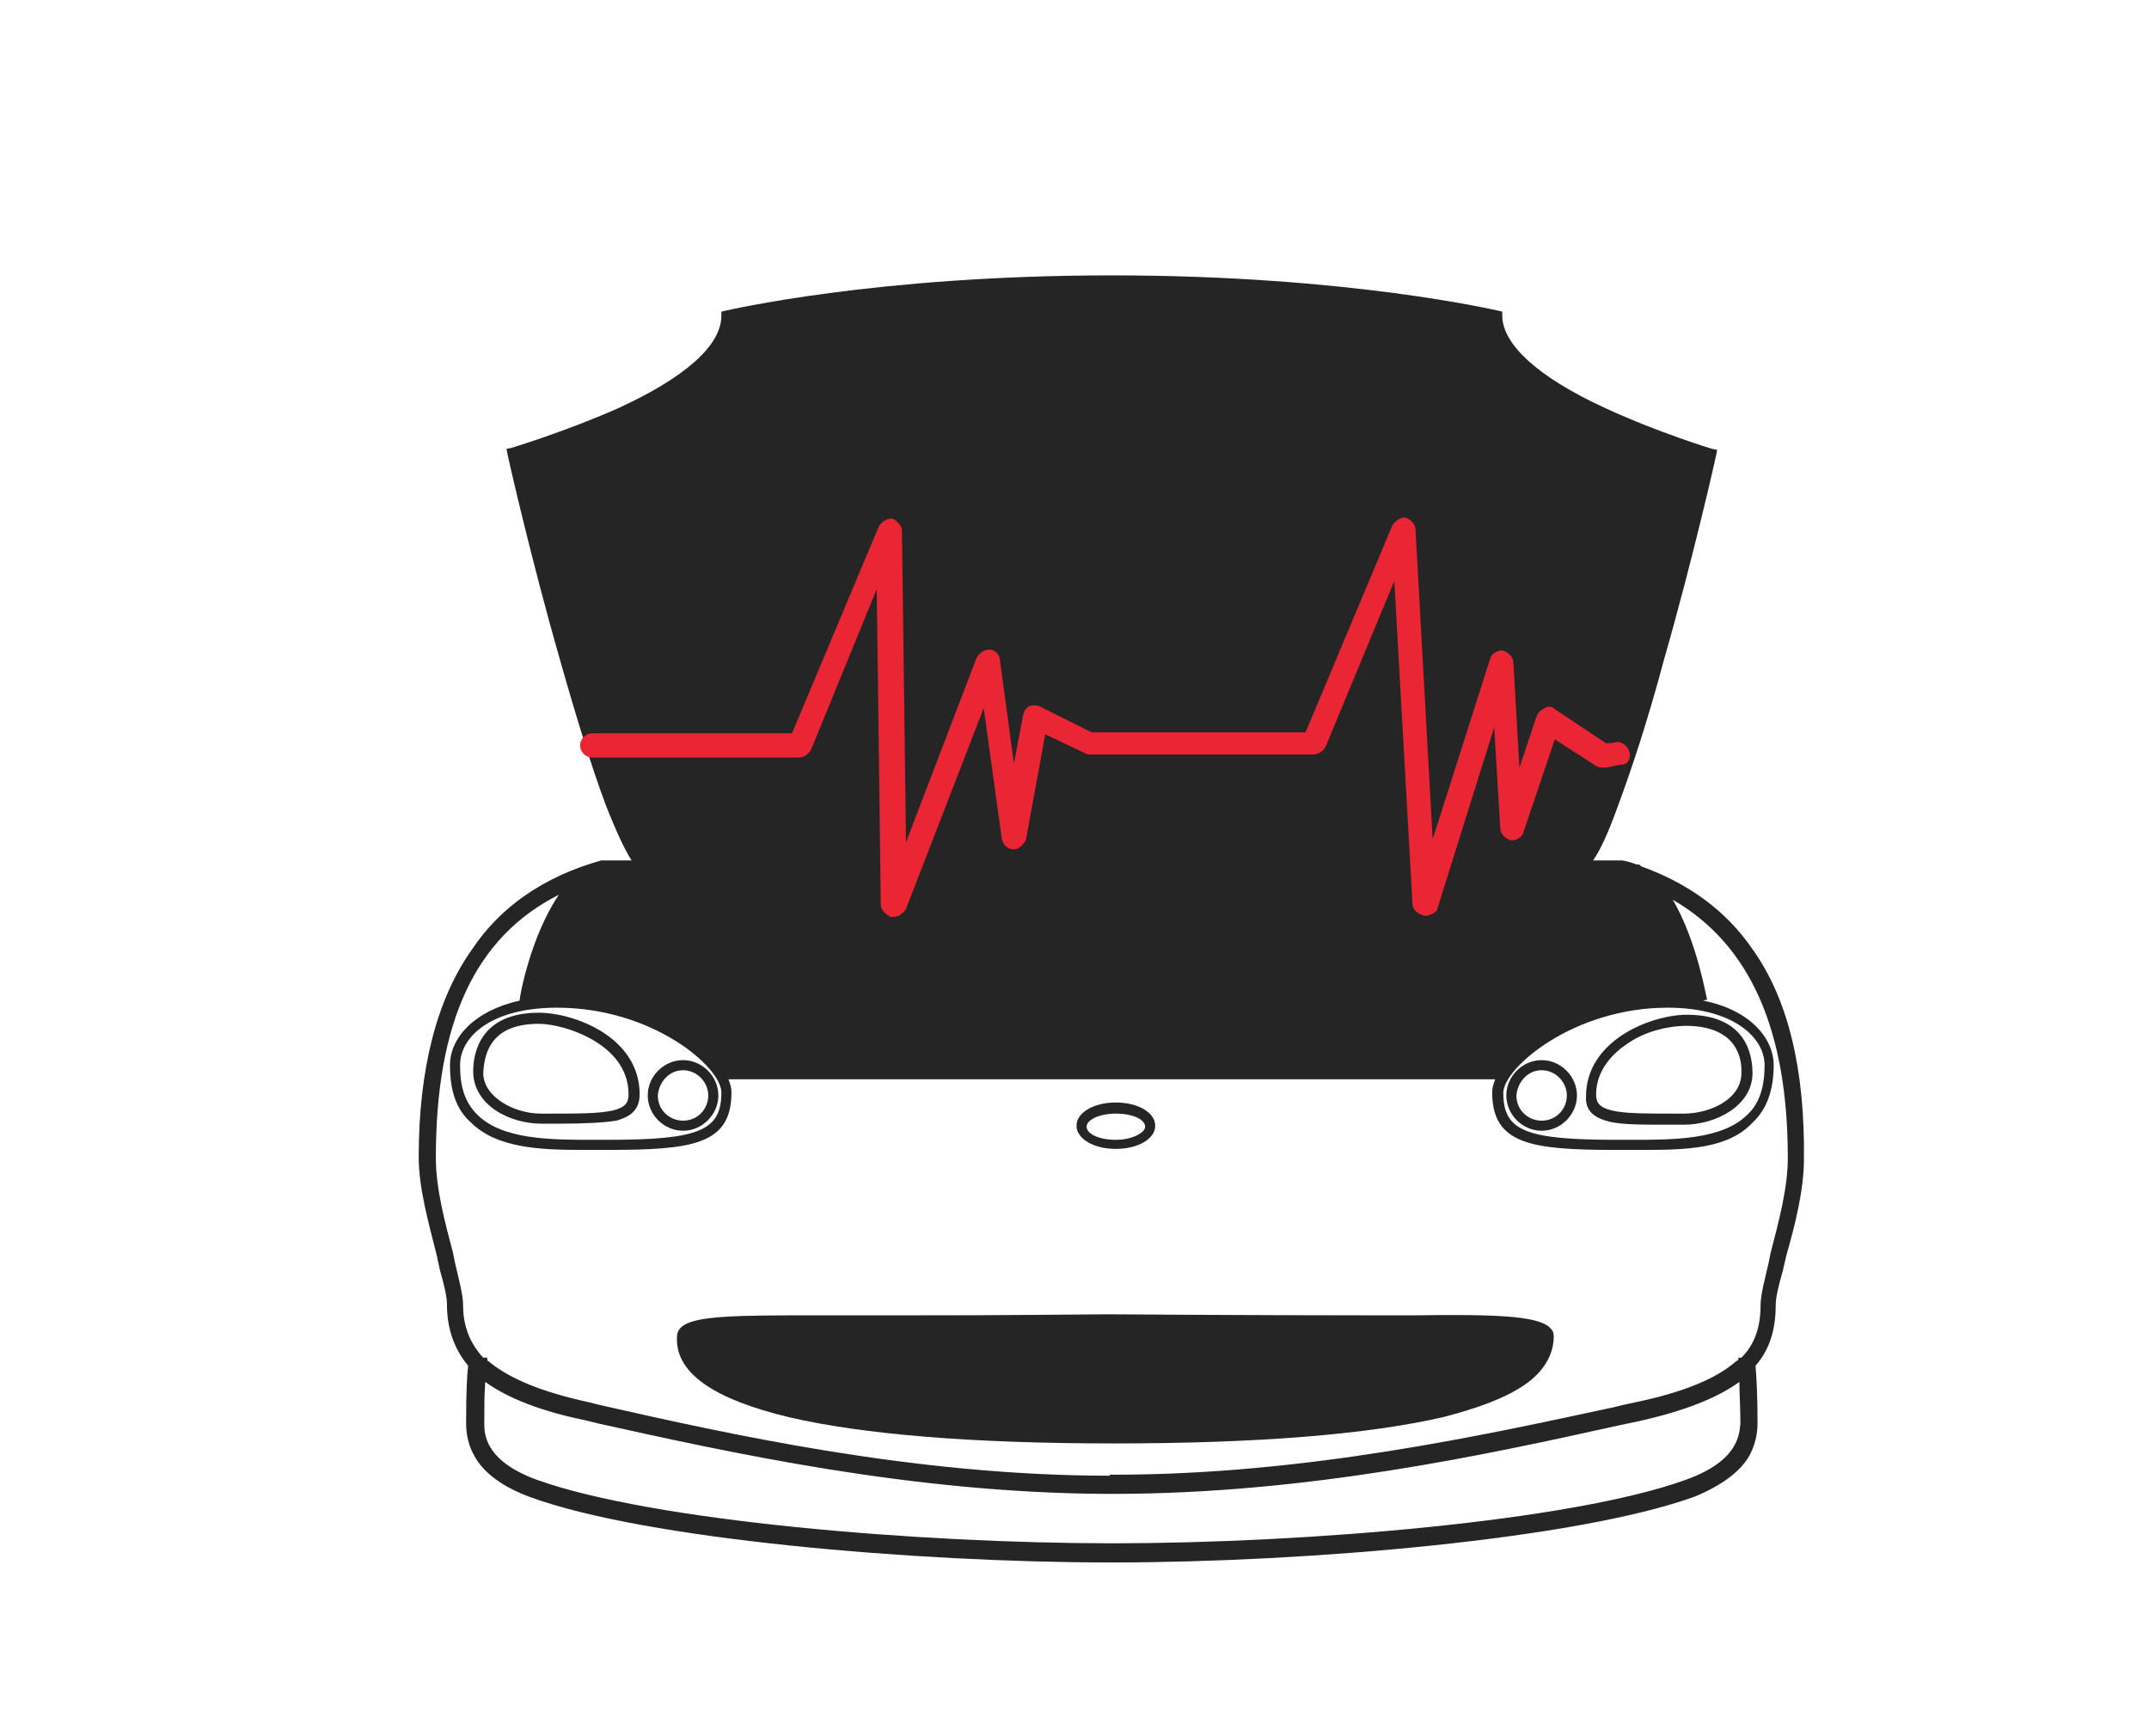 <?xml version="1.0" encoding="utf-8"?>
<!-- Generator: Adobe Illustrator 19.1.1, SVG Export Plug-In . SVG Version: 6.00 Build 0)  -->
<svg version="1.1" id="Layer_1" xmlns="http://www.w3.org/2000/svg" xmlns:xlink="http://www.w3.org/1999/xlink" x="0px" y="0px"
	 viewBox="-199 310.9 213 172.1" style="enable-background:new -199 310.9 213 172.1;" xml:space="preserve">
<style type="text/css">
	.st0{fill:#252525;}
	.st1{fill:#EA2534;}
</style>
<g>
	<path class="st0" d="M-120.8,451.4c7.3,1.7,18.1,2.6,32.2,2.6c14.3,0,25.2-0.9,32.6-2.6c3.5-0.9,6.2-1.9,8.1-3.2
		c1.9-1.3,2.9-3,2.9-4.8c0-0.4-0.1-0.6-0.4-0.9c-1.3-1.2-5.7-1.3-13.5-1.2c-1.6,0-3,0-4.5,0c-11.6,0-25.1-0.1-25.2-0.1h-0.9
		c-12.1,0.1-12.3,0.1-24,0.1c-1.6,0-3.1,0-4.5,0c-7.8,0-12.3,0-13.5,1.2c-0.3,0.3-0.4,0.6-0.4,0.9
		C-132.1,447-128.3,449.6-120.8,451.4z"/>
	<path class="st0" d="M-88.4,424.8c2.2,0,3.9-1,3.9-2.3s-1.7-2.3-3.9-2.3c-2.2,0-3.9,1-3.9,2.3S-90.6,424.8-88.4,424.8z
		 M-88.4,421.3c1.7,0,2.9,0.6,2.9,1.3c0,0.6-1.3,1.3-2.9,1.3c-1.7,0-2.9-0.6-2.9-1.3C-91.3,421.9-90,421.3-88.4,421.3z"/>
</g>
<g>
	<path class="st0" d="M-39.5,422.1c1.3,0.3,3.1,0.3,5.7,0.3c0.3,0,0.5,0,0.8,0h0.9c3.2,0,6.8-1.9,6.8-5.1c0-1.8-0.6-5.8-6.5-5.8
		c-3.5,0-10,2.5-10,8.1C-41.9,421.3-40.6,421.8-39.5,422.1z M-37.6,414.3c1.9-1.3,4.3-1.7,5.7-1.7c4.5,0,5.6,2.6,5.5,4.7
		c0,2.5-3,4-5.7,4H-33c-2.9,0-4.9,0-6.2-0.3s-1.6-0.8-1.6-1.6C-40.8,416.9-39,415.2-37.6,414.3z"/>
	<g>
		<path class="st0" d="M-145.3,422.3h0.9c0.3,0,0.5,0,0.8,0c2.5,0,4.4-0.1,5.7-0.3c1-0.3,2.3-0.8,2.3-2.6c0-5.7-6.5-8.1-10-8.1
			c-5.8,0-6.5,4-6.5,5.8C-152.1,420.4-148.6,422.3-145.3,422.3z M-145.6,412.4c1.3,0,3.6,0.5,5.7,1.8c1.4,0.9,3.2,2.5,3.2,5.2
			c0,0.8-0.3,1.3-1.6,1.6s-3.4,0.3-6.2,0.3h-0.9c-2.7,0-5.7-1.7-5.7-4C-151,415-150.1,412.4-145.6,412.4z"/>
		<path class="st0" d="M-131.3,423c1.9,0,3.5-1.6,3.5-3.5c0-1.9-1.6-3.5-3.5-3.5c-1.9,0-3.5,1.6-3.5,3.5
			C-134.8,421.4-133.2,423-131.3,423z M-131.3,417c1.4,0,2.5,1.2,2.5,2.5s-1,2.5-2.5,2.5c-1.3,0-2.5-1-2.5-2.5
			C-133.7,418.2-132.7,417-131.3,417z"/>
		<g>
			<path class="st0" d="M-46.2,423c1.9,0,3.5-1.6,3.5-3.5c0-1.9-1.6-3.5-3.5-3.5c-1.9,0-3.5,1.6-3.5,3.5
				C-49.7,421.4-48.1,423-46.2,423z M-46.2,417c1.4,0,2.5,1.2,2.5,2.5s-1,2.5-2.5,2.5c-1.3,0-2.5-1-2.5-2.5
				C-48.6,418.2-47.6,417-46.2,417z"/>
			<path class="st0" d="M-25.3,405c-2.6-3.8-6.3-6.5-11-8.2c-0.1-0.1-0.2-0.1-0.2-0.2h-0.1l-0.2,0c-0.5-0.2-0.9-0.3-1.4-0.4l-0.5,0
				l-0.1,0l0,0l-2.3,0c0.7-1,1.5-2.7,2.5-5.5c1.3-3.5,2.9-8.3,4.5-14.3c2.9-10.1,5.2-20.3,5.2-20.4l0.1-0.5l-0.5-0.1
				c0,0-5.3-1.6-10.5-4c-6.8-3.1-10.3-6.4-10.3-9.2v-0.4l-0.4-0.1c-0.1,0-14.7-3.5-38.3-3.5s-38.2,3.5-38.3,3.5l-0.4,0.1v0.4
				c0,2.9-3.5,6.1-10.3,9.2c-5.2,2.3-10.5,3.9-10.5,3.9l-0.5,0.1l0.1,0.5c0,0.1,2.3,10.3,5.2,20.4c1.7,6,3.2,10.8,4.5,14.3
				c1.1,2.8,1.9,4.5,2.6,5.6h-2.9l-0.1,0c-5.7,1.6-10,4.6-12.8,8.8c-3.5,4.9-5.3,11.9-5.3,20.6c0,3.1,1,6.6,1.7,9.4l0.1,0.4
				c0.1,0.5,0.2,0.9,0.3,1.4c0.4,1.4,0.7,2.6,0.7,3.4c0,2.4,0.7,4.4,2.1,6.1c-0.1,0.8-0.2,2.4-0.2,5.6c0,0.5,0,1.9,0.8,3.3
				c0.9,1.7,2.8,3.1,5.5,4.1c11.4,4.2,38.3,6.5,57.7,6.5c19.3,0,46-2.3,57.7-6.5c2.7-1.1,4.6-2.5,5.5-4.1c0.8-1.5,0.8-2.8,0.8-3.3
				c0-2.4-0.1-4.6-0.2-5.6c1.4-1.6,2-3.6,2-6c0-0.8,0.3-2,0.7-3.4c0.1-0.4,0.2-0.9,0.3-1.3l0.1-0.4c0.8-2.8,1.7-6.3,1.7-9.4
				C-20.1,416.8-21.8,409.9-25.3,405z M-33.7,410.8c6.4,0,9.6,2.9,9.6,5.7c0,2.1-0.5,3.8-1.7,4.9c-2.5,2.5-7.3,2.5-11.6,2.5
				c-0.4,0-0.9,0-1.3,0c-9.2,0-11.3-0.9-11.3-4.7C-49.9,416.7-43,410.8-33.7,410.8z M-127.5,419.2c0,3.8-2.2,4.7-11.3,4.7
				c-0.4,0-0.9,0-1.3,0c-4.3,0-9.1,0-11.6-2.5c-1.2-1.2-1.7-2.7-1.7-4.9c0-2.9,3.2-5.7,9.6-5.7
				C-134.3,410.8-127.5,416.7-127.5,419.2z M-31.9,457.6c-11.3,4.1-37.7,6.3-56.8,6.3c-19.2,0-45.7-2.2-57.1-6.3
				c-5.2-1.9-5.2-4.6-5.2-5.6c0-1.5,0-3,0.1-4.1c2.2,1.6,5.5,2.9,9.9,3.8l1.2,0.3c13.1,2.9,31.1,6.9,50.4,7l0.3,0v0h0.4
				c19.3,0,37.1-3.9,50.2-6.8l1.9-0.4c4.5-1,7.8-2.3,10-3.9c0,1.1,0.1,2.6,0.1,4.1C-26.6,453-26.6,455.7-31.9,457.6z M-23.5,435.1
				l-0.2,1c-0.4,1.7-0.8,3.2-0.8,4.2c0,2.2-0.6,3.9-1.9,5.2l-0.3,0l0,0.2c-0.1,0.1-0.3,0.2-0.4,0.3c-1.9,1.6-5,2.9-9.7,3.9l-1.4,0.3
				l-0.8,0.2c-13,2.8-30.7,6.7-49.6,6.7h-0.4v0.1c-19.5,0-38.1-4.2-50.5-7l-1.2-0.3c-4.6-1-7.7-2.3-9.7-3.9
				c-0.1-0.1-0.2-0.2-0.3-0.2l0-0.3l-0.4,0c-1.3-1.4-2-3.1-2-5.2c0-1-0.4-2.5-0.8-4.2l-0.2-1c-0.8-3-1.7-6.4-1.7-9.4
				c0-13.5,3.9-21.9,12.2-26.1c-2.8,4.1-3.9,10.1-3.9,10.5c-4.5,1-6.9,3.7-6.9,6.4c0,2.5,0.6,4.4,2.1,5.7c2.5,2.5,6.8,2.7,10.9,2.7
				c0.5,0,0.9,0,1.3,0c0.4,0,0.9,0,1.3,0c8.4,0,12.3-0.5,12.3-5.7c0-0.4-0.1-0.8-0.3-1.3h37.4h0h38.6c-0.2,0.5-0.3,0.9-0.3,1.3
				c0,5.2,4,5.7,12.3,5.7c0.4,0,0.9,0,1.3,0c0.5,0,0.9,0,1.4,0c4.2,0,8.4-0.1,10.8-2.7c1.4-1.3,2.1-3.2,2.1-5.7c0-2.7-2.4-5.5-7-6.4
				l0.4-0.1c-0.1-0.3-1-5.8-3.4-9.9c7.6,4.4,11.4,12.8,11.4,25.6C-21.8,428.7-22.7,432-23.5,435.1z"/>
		</g>
	</g>
</g>
<path class="st1" d="M-37.5,385.5c-0.1-0.6-0.8-1.2-1.4-1l-0.9,0.1l-5.1-3.4c-0.3-0.3-0.6-0.3-1-0.1s-0.6,0.4-0.8,0.8l-1.7,5.1
	l-0.6-10.4c0-0.6-0.5-1-1-1.2c-0.5-0.1-1.2,0.3-1.3,0.8l-5.7,17.9l-1.7-30.7c0-0.6-0.5-1-1-1.2c-0.5,0-1,0.3-1.3,0.8l-8.6,20.5
	h-19.8c0,0,0,0-0.1,0c0,0,0,0-0.1,0h-1.2l-5.2-2.6c-0.3-0.1-0.6-0.1-1,0c-0.4,0.3-0.5,0.5-0.6,0.9l-0.9,4.8l-1.4-10.3
	c0-0.5-0.5-1-1-1s-1,0.3-1.3,0.8l-7,18.3l-0.4-30.9c0-0.5-0.5-1-1-1.2c-0.5,0-1,0.3-1.3,0.8l-8.6,20.5h-19.8c-0.6,0-1.2,0.5-1.2,1.2
	c0,0.6,0.5,1.2,1.2,1.2h20.5c0.5,0,1-0.4,1.2-0.8l6.5-15.9l0.4,31.3c0,0.5,0.5,1,1,1.2c0.1,0,0.1,0,0.3,0c0.4,0,0.9-0.3,1.2-0.8
	l7.7-19.9l1.8,13c0.1,0.5,0.5,1,1.2,1c0.5,0,1-0.5,1.2-1l1.9-10.4l4,1.9c0.1,0.1,0.4,0.1,0.5,0.1h1.4c0,0,0,0,0.1,0c0,0,0,0,0.1,0
	h20.5c0.5,0,1-0.4,1.2-0.8l6.8-16.4l1.8,32c0,0.6,0.5,1,1.2,1.2c0.5,0,1-0.3,1.2-0.5l5.7-18.2l0.6,10c0,0.6,0.5,1,1,1.2
	c0.5,0.1,1.2-0.3,1.3-0.8l3.1-9.2l4.2,2.7c0.3,0.1,0.6,0.1,0.9,0.1l1.4-0.3C-37.8,386.8-37.3,386.2-37.5,385.5z"/>
</svg>
